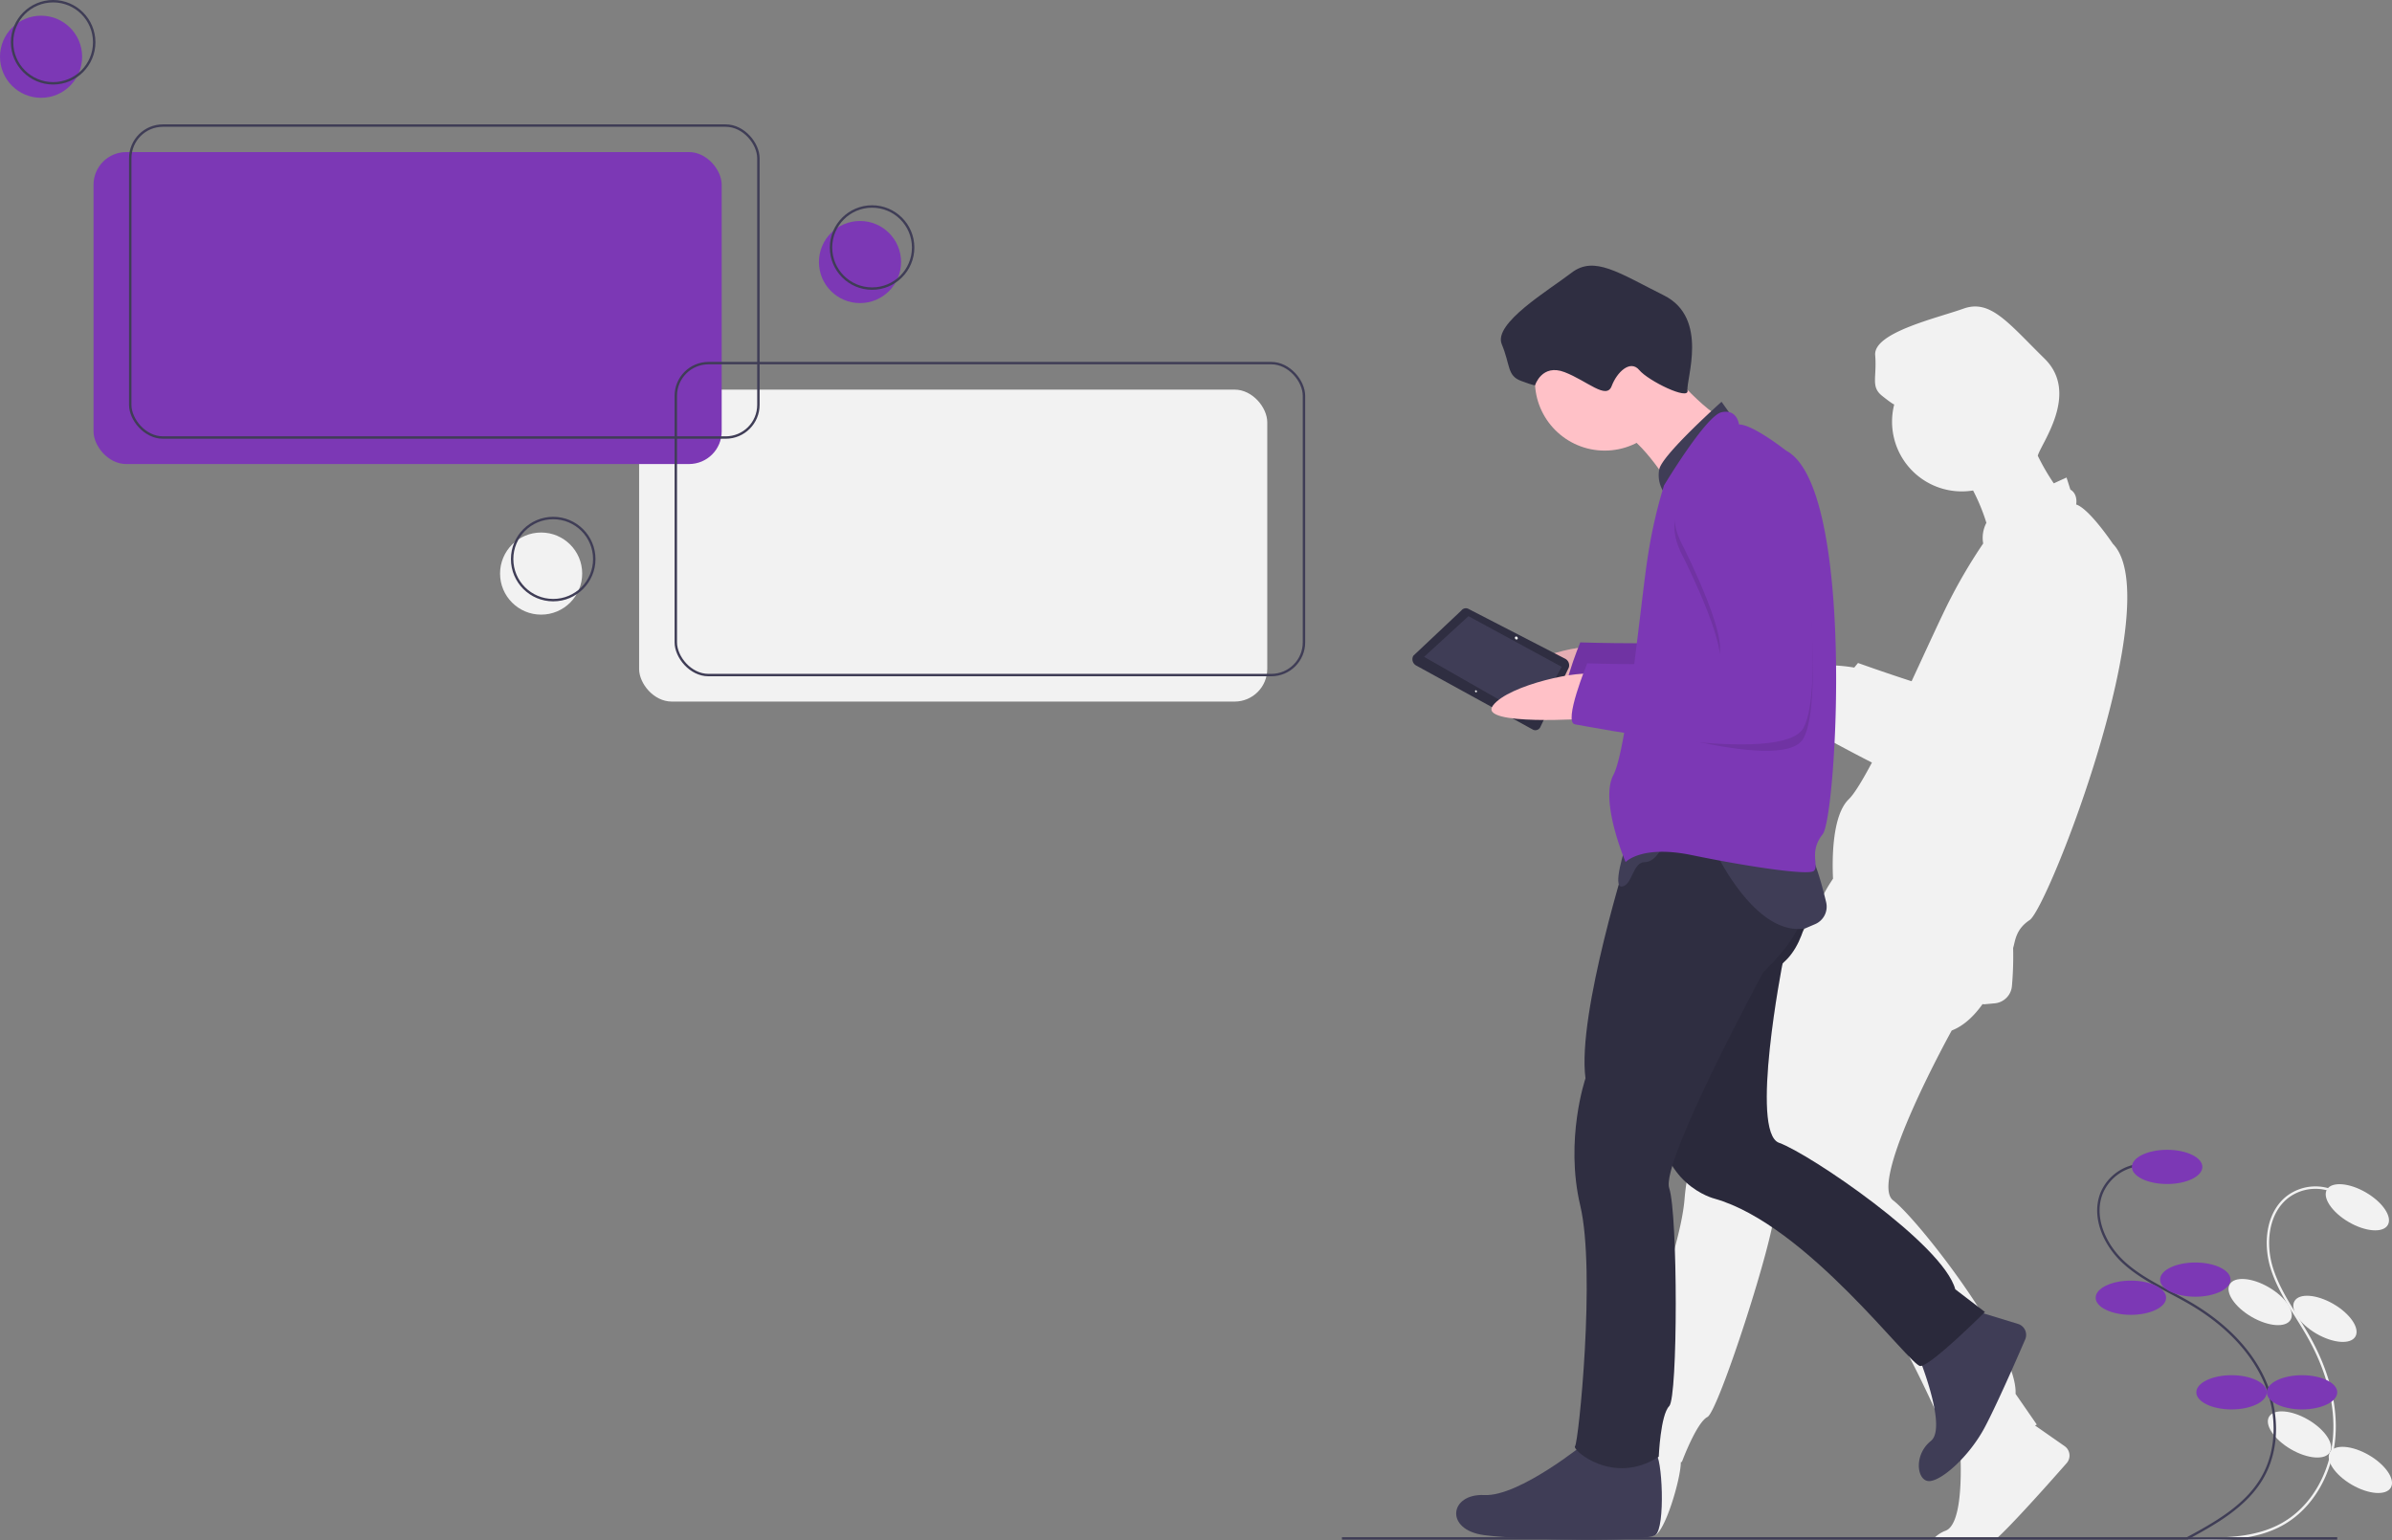 <svg xmlns="http://www.w3.org/2000/svg" id="bdc9873c-1fd3-471e-a0c2-9fe0be805663" width="990.17" height="637.668"
     data-name="Layer 1" viewBox="0 0 990.17 637.668">
    <rect x="0" y="0" width="990.17" height="637.668" fill="#808080" stroke="none"/>
    <title>problem solving</title>
    <path fill="#f2f2f2"
          d="M931.443,767.968q.988-.872,1.934-1.789c7.421-7.209,20.728-22.198,27.034-29.375a4.753,4.753,0,0,0-.853-7.037l-12.247-8.551c.473-.239.738-.374.738-.374l-8.788-12.709c.971-19.416-40.362-72.253-50.705-80.154s24.271-70.308,24.271-70.308c5.263-2.037,9.519-6.364,12.778-10.951.199.036.396.074.598.103l4.43-.408a7.87,7.87,0,0,0,7.128-7.228,141.257,141.257,0,0,0,.491-15.716c.902-2.718.921-7.625,6.824-11.519,7.718-5.091,57.29-132.473,34.481-155.791,0,0-9.717-14.528-15.212-16.306,0,0,.87-4.254-2.397-6.167l-1.582-4.986s-2.124.937-5.286,2.406a91.472,91.472,0,0,1-6.614-11.416c1.096-4.76,17.547-25.73,2.793-40.228-14.97-14.71-22.364-24.691-33.517-20.712s-37.358,9.917-36.591,19.272c.767,9.355-1.941,13.031,2.888,16.871,4.828,3.839,4.996,3.522,4.996,3.522l0-.001a28.871,28.871,0,0,0,32.639,35.647,80.367,80.367,0,0,1,5.512,13.389,13.339,13.339,0,0,0-1.33,8.547A221.704,221.704,0,0,0,912.175,379.128c-3.271,6.312-9.322,19.677-15.952,33.918-11.645-3.756-22.175-7.555-22.175-7.555s-.61.719-1.569,1.9a67.113,67.113,0,0,0-9.977-.938l-28.114-28.312a2.326,2.326,0,0,0-3.08-.384l-24.707,11.71a2.955,2.955,0,0,0-.06,4.281l24.479,25.987c-1.921,2.061,1.349,4.58,6.63,7.039l6.431,6.827a2.285,2.285,0,0,0,3.502.092l2.179-2.297c3.978,1.31,7.917,2.47,11.102,3.363-.234,1.145-.068,1.986.674,2.349,1.348.659,8.504,4.64,18.267,9.615-3.909,7.363-7.305,12.978-9.602,15.196-7.033,6.791-6.863,25.528-6.503,32.878-2.242,3.359-5.382,8.508-5.312,10.906-12.398,18.465-34.443,53.284-37.856,72.184,0,0-16.024,21.375-18.289,49.478s-30.92,93.199-32.739,94.128c-.276.141-.233.721.106,1.575-9.468,3.276,15.144,45.098,20.154,43.684,4.355-1.229,10.937-23.512,10.927-30.359.151-.039.298-.066.45-.108,0,0,6.022-16.264,10.568-18.587s27.888-74.45,27.788-85.865c-.015-1.751,1.501-4.691,4.071-8.408a31.479,31.479,0,0,0,12.455,18.309c33.072,22.086,55.594,90.842,59.715,92.176a2.458,2.458,0,0,0,.734.077c.351,9.806.157,28.4-6.172,30.795a13.221,13.221,0,0,0-5.005,3.348"
          transform="translate(-104.915 -130.966)"/>
    <path fill="none" stroke="#f2f2f2" stroke-miterlimit="10"
          d="M1072.089,624.808a19.152,19.152,0,0,0-20.075,1.661c-8.59,6.543-9.899,19.346-6.669,29.65s9.992,19.058,15.285,28.469c7.11,12.642,11.689,27.107,10.509,41.563s-8.765,28.794-21.415,35.89c-11.741,6.586-25.964,6.335-39.419,5.906"
          transform="translate(-104.915 -130.966)"/>
    <ellipse cx="1080.738" cy="630.853" fill="#f2f2f2" rx="7.083" ry="14.583"
             transform="translate(-113.369 1116.029) rotate(-59.769)"/>
    <ellipse cx="1067.322" cy="677.047" fill="#f2f2f2" rx="7.083" ry="14.583"
             transform="translate(-159.942 1127.374) rotate(-59.769)"/>
    <ellipse cx="1040.506" cy="670.101" fill="#f2f2f2" rx="7.083" ry="14.583"
             transform="translate(-167.256 1100.756) rotate(-59.769)"/>
    <ellipse cx="1056.786" cy="724.92" fill="#f2f2f2" rx="7.083" ry="14.583"
             transform="translate(-206.536 1142.041) rotate(-59.769)"/>
    <ellipse cx="1081.986" cy="739.605" fill="#f2f2f2" rx="7.083" ry="14.583"
             transform="translate(-206.711 1171.106) rotate(-59.769)"/>
    <path fill="none" stroke="#3f3d56" stroke-miterlimit="10"
          d="M991.482,613.28A19.152,19.152,0,0,0,974.974,624.822c-4.128,9.978,1.187,21.699,9.166,28.975s18.228,11.435,27.54,16.902c12.508,7.343,23.747,17.536,30.006,30.62s6.924,29.292-.432,41.792c-6.828,11.602-19.244,18.546-31.085,24.95"
          transform="translate(-104.915 -130.966)"/>
    <ellipse cx="897.083" cy="483.183" fill="#7c38b5" rx="14.583" ry="7.083"/>
    <ellipse cx="908.75" cy="529.85" fill="#7c38b5" rx="14.583" ry="7.083"/>
    <ellipse cx="882.083" cy="537.35" fill="#7c38b5" rx="14.583" ry="7.083"/>
    <ellipse cx="923.75" cy="576.516" fill="#7c38b5" rx="14.583" ry="7.083"/>
    <ellipse cx="952.917" cy="576.516" fill="#7c38b5" rx="14.583" ry="7.083"/>
    <line x1="555.5" x2="967.5" y1="637" y2="637" fill="none" stroke="#3f3d56" stroke-miterlimit="10"/>
    <path fill="#ffc1c7"
          d="M762.106,417.556s-45.825,7.241-40.193-1.896,35.62-18.266,41.119-16.36S762.106,417.556,762.106,417.556Z"
          transform="translate(-104.915 -130.966)"/>
    <path d="M762.106,417.556s-45.825,7.241-40.193-1.896,35.62-18.266,41.119-16.36S762.106,417.556,762.106,417.556Z"
          opacity=".1" transform="translate(-104.915 -130.966)"/>
    <path fill="#7c38b5"
          d="M814.66,315.382s-29.602,7.942-15.884,33.212c0,0,22.382,44.042,12.996,46.93s-52.706,1.444-52.706,1.444-10.108,24.548-5.054,25.27,85.917,17.328,94.581,1.444,0-84.473,0-84.473S836.32,305.274,814.66,315.382Z"
          transform="translate(-104.915 -130.966)"/>
    <path d="M814.66,315.382s-29.602,7.942-15.884,33.212c0,0,22.382,44.042,12.996,46.93s-52.706,1.444-52.706,1.444-10.108,24.548-5.054,25.27,85.917,17.328,94.581,1.444,0-84.473,0-84.473S836.32,305.274,814.66,315.382Z"
          opacity=".1" transform="translate(-104.915 -130.966)"/>
    <path fill="#3f3d56"
          d="M898.412,690.82s12.996,31.046,5.776,36.822-5.776,16.606-.722,16.606,16.606-10.108,23.104-22.382c4.841-9.143,12.886-27.502,16.676-36.272a4.753,4.753,0,0,0-2.978-6.432l-20.918-6.392Z"
          transform="translate(-104.915 -130.966)"/>
    <path fill="#3f3d56"
          d="M761.232,728.364s-27.436,22.382-41.876,21.66-16.606,14.44,0,16.606,66.424,2.888,70.756,0,2.888-33.212,0-33.934S761.232,728.364,761.232,728.364Z"
          transform="translate(-104.915 -130.966)"/>
    <path fill="#2f2e41"
          d="M854.37,498.047s0,22.382-11.552,31.768c0,0-13.718,70.034-1.444,74.366s67.868,41.876,72.922,60.648l12.274,9.386s-22.382,22.382-26.714,22.382-46.93-58.482-85.195-69.312c0,0-23.826-5.776-23.104-36.822S820.436,477.109,820.436,477.109h32.49Z"
          transform="translate(-104.915 -130.966)"/>
    <path d="M854.37,498.047s0,22.382-11.552,31.768c0,0-13.718,70.034-1.444,74.366s67.868,41.876,72.922,60.648l12.274,9.386s-22.382,22.382-26.714,22.382-46.93-58.482-85.195-69.312c0,0-23.826-5.776-23.104-36.822S820.436,477.109,820.436,477.109h32.49Z"
          opacity=".1" transform="translate(-104.915 -130.966)"/>
    <path fill="#2f2e41"
          d="M779.282,482.885s-21.66,67.868-18.05,94.581c0,0-8.664,25.27-2.166,52.706s-.722,98.191-2.166,99.635,15.884,16.606,34.656,4.332c0,0,.722-17.328,4.332-20.938s3.61-79.42,0-90.249,38.988-89.527,38.988-89.527,23.104-20.938,14.44-31.768.722-32.49.722-32.49l-65.702,4.332Z"
          transform="translate(-104.915 -130.966)"/>
    <circle cx="664.259" cy="157.702" r="28.88" fill="#ffc1c7"/>
    <path fill="#ffc1c7"
          d="M787.946,275.672S811.05,302.386,816.826,303.108s-18.772,31.768-18.772,31.768-13.718-23.104-23.104-25.27S787.946,275.672,787.946,275.672Z"
          transform="translate(-104.915 -130.966)"/>
    <path fill="#3f3d56"
          d="M821.158,302.386l-3.61-5.054s-24.876,22.176-25.795,28.055a12.736,12.736,0,0,0,1.969,9.489l14.44-6.498L815.382,313.938Z"
          transform="translate(-104.915 -130.966)"/>
    <path fill="#3f3d56"
          d="M777.838,481.441s-5.776,17.328-1.444,16.606,4.332-10.108,9.386-10.108,7.942-7.942,7.942-7.942Z"
          transform="translate(-104.915 -130.966)"/>
    <path fill="#3f3d56"
          d="M814.66,482.885s16.606,36.1,37.544,32.49l4.089-1.752a7.871,7.871,0,0,0,4.557-9.072c-1.995-8.315-5.663-21.666-8.645-21.666Z"
          transform="translate(-104.915 -130.966)"/>
    <path fill="#2f2e41"
          d="M740.357,290.481s2.826-9.033,12.212-5.423,17.328,11.552,19.494,5.776,7.709-11.09,11.435-6.628,20.693,12.765,19.971,8.433,9.025-29.963-9.747-39.349-28.88-16.606-38.266-9.386-32.49,20.938-28.88,29.602,2.166,12.996,7.942,15.162S740.357,290.481,740.357,290.481Z"
          transform="translate(-104.915 -130.966)"/>
    <path fill="#7c38b5"
          d="M824.768,306.718s-.722-6.498-7.22-5.054-23.826,30.324-23.826,30.324a204.243,204.243,0,0,0-6.498,28.158c-2.888,17.328-8.664,80.864-14.44,91.693s5.054,36.1,5.054,36.1,6.498-7.22,27.436-2.888,48.374,8.664,50.54,6.498-2.166-7.942,3.61-15.162,13.718-143.677-15.162-158.839C844.262,317.548,830.544,306.718,824.768,306.718Z"
          transform="translate(-104.915 -130.966)"/>
    <path d="M817.548,328.378s-29.602,7.942-15.884,33.212c0,0,22.382,44.042,12.996,46.93s-52.706,1.444-52.706,1.444-4.693,15.523.361,16.245,80.503,26.353,89.166,10.469,0-84.473,0-84.473S839.208,318.27,817.548,328.378Z"
          opacity=".1" transform="translate(-104.915 -130.966)"/>
    <path fill="#2f2e41"
          d="M691.223,406.581,739.21,432.94a2.285,2.285,0,0,0,3.36-.991l11.755-24.572a3.067,3.067,0,0,0-1.572-3.683l-39.841-20.536a2.326,2.326,0,0,0-3.048.583l-19.901,18.749A2.955,2.955,0,0,0,691.223,406.581Z"
          transform="translate(-104.915 -130.966)"/>
    <polygon fill="#3f3d56" points="589.51 271.985 634.498 297.699 646.469 276.122 607.876 255.135 589.51 271.985"/>
    <ellipse cx="732.604" cy="395.157" fill="#f2f2f2" rx=".565" ry=".662"
             transform="translate(-187.983 430.137) rotate(-39.842)"/>
    <ellipse cx="715.901" cy="417.232" fill="#f2f2f2" rx=".376" ry=".442"
             transform="translate(-206.003 424.561) rotate(-39.842)"/>
    <path fill="#ffc1c7"
          d="M762.777,428.497s-46.28,3.244-39.878-5.371,37.068-15.112,42.382-12.736S762.777,428.497,762.777,428.497Z"
          transform="translate(-104.915 -130.966)"/>
    <path fill="#7c38b5"
          d="M817.548,324.046s-29.602,7.942-15.884,33.212c0,0,22.382,44.042,12.996,46.93s-52.706,1.444-52.706,1.444-10.108,24.548-5.054,25.27,85.917,17.328,94.581,1.444,0-84.473,0-84.473S839.208,313.938,817.548,324.046Z"
          transform="translate(-104.915 -130.966)"/>
    <rect width="260.028" height="129.17" x="264.556" y="161.33" fill="#f2f2f2" rx="13.524"/>
    <circle cx="17" cy="23.5" r="17" fill="#7c38b5"/>
    <circle cx="22" cy="17.5" r="17" fill="none" stroke="#3f3d56" stroke-miterlimit="10"/>
    <circle cx="224" cy="237.5" r="17" fill="#f2f2f2"/>
    <circle cx="229" cy="231.5" r="17" fill="none" stroke="#3f3d56" stroke-miterlimit="10"/>
    <circle cx="356" cy="108.5" r="17" fill="#7c38b5"/>
    <circle cx="361" cy="102.5" r="17" fill="none" stroke="#3f3d56" stroke-miterlimit="10"/>
    <rect width="260.028" height="129.17" x="38.719" y="62.975" fill="#7c38b5" rx="13.524"/>
    <rect width="260.028" height="129.17" x="53.916" y="52" fill="none" stroke="#3f3d56" stroke-miterlimit="10"
          rx="13.524"/>
    <rect width="260.028" height="129.17" x="279.752" y="150.355" fill="none" stroke="#3f3d56" stroke-miterlimit="10"
          rx="13.524"/>
</svg>
